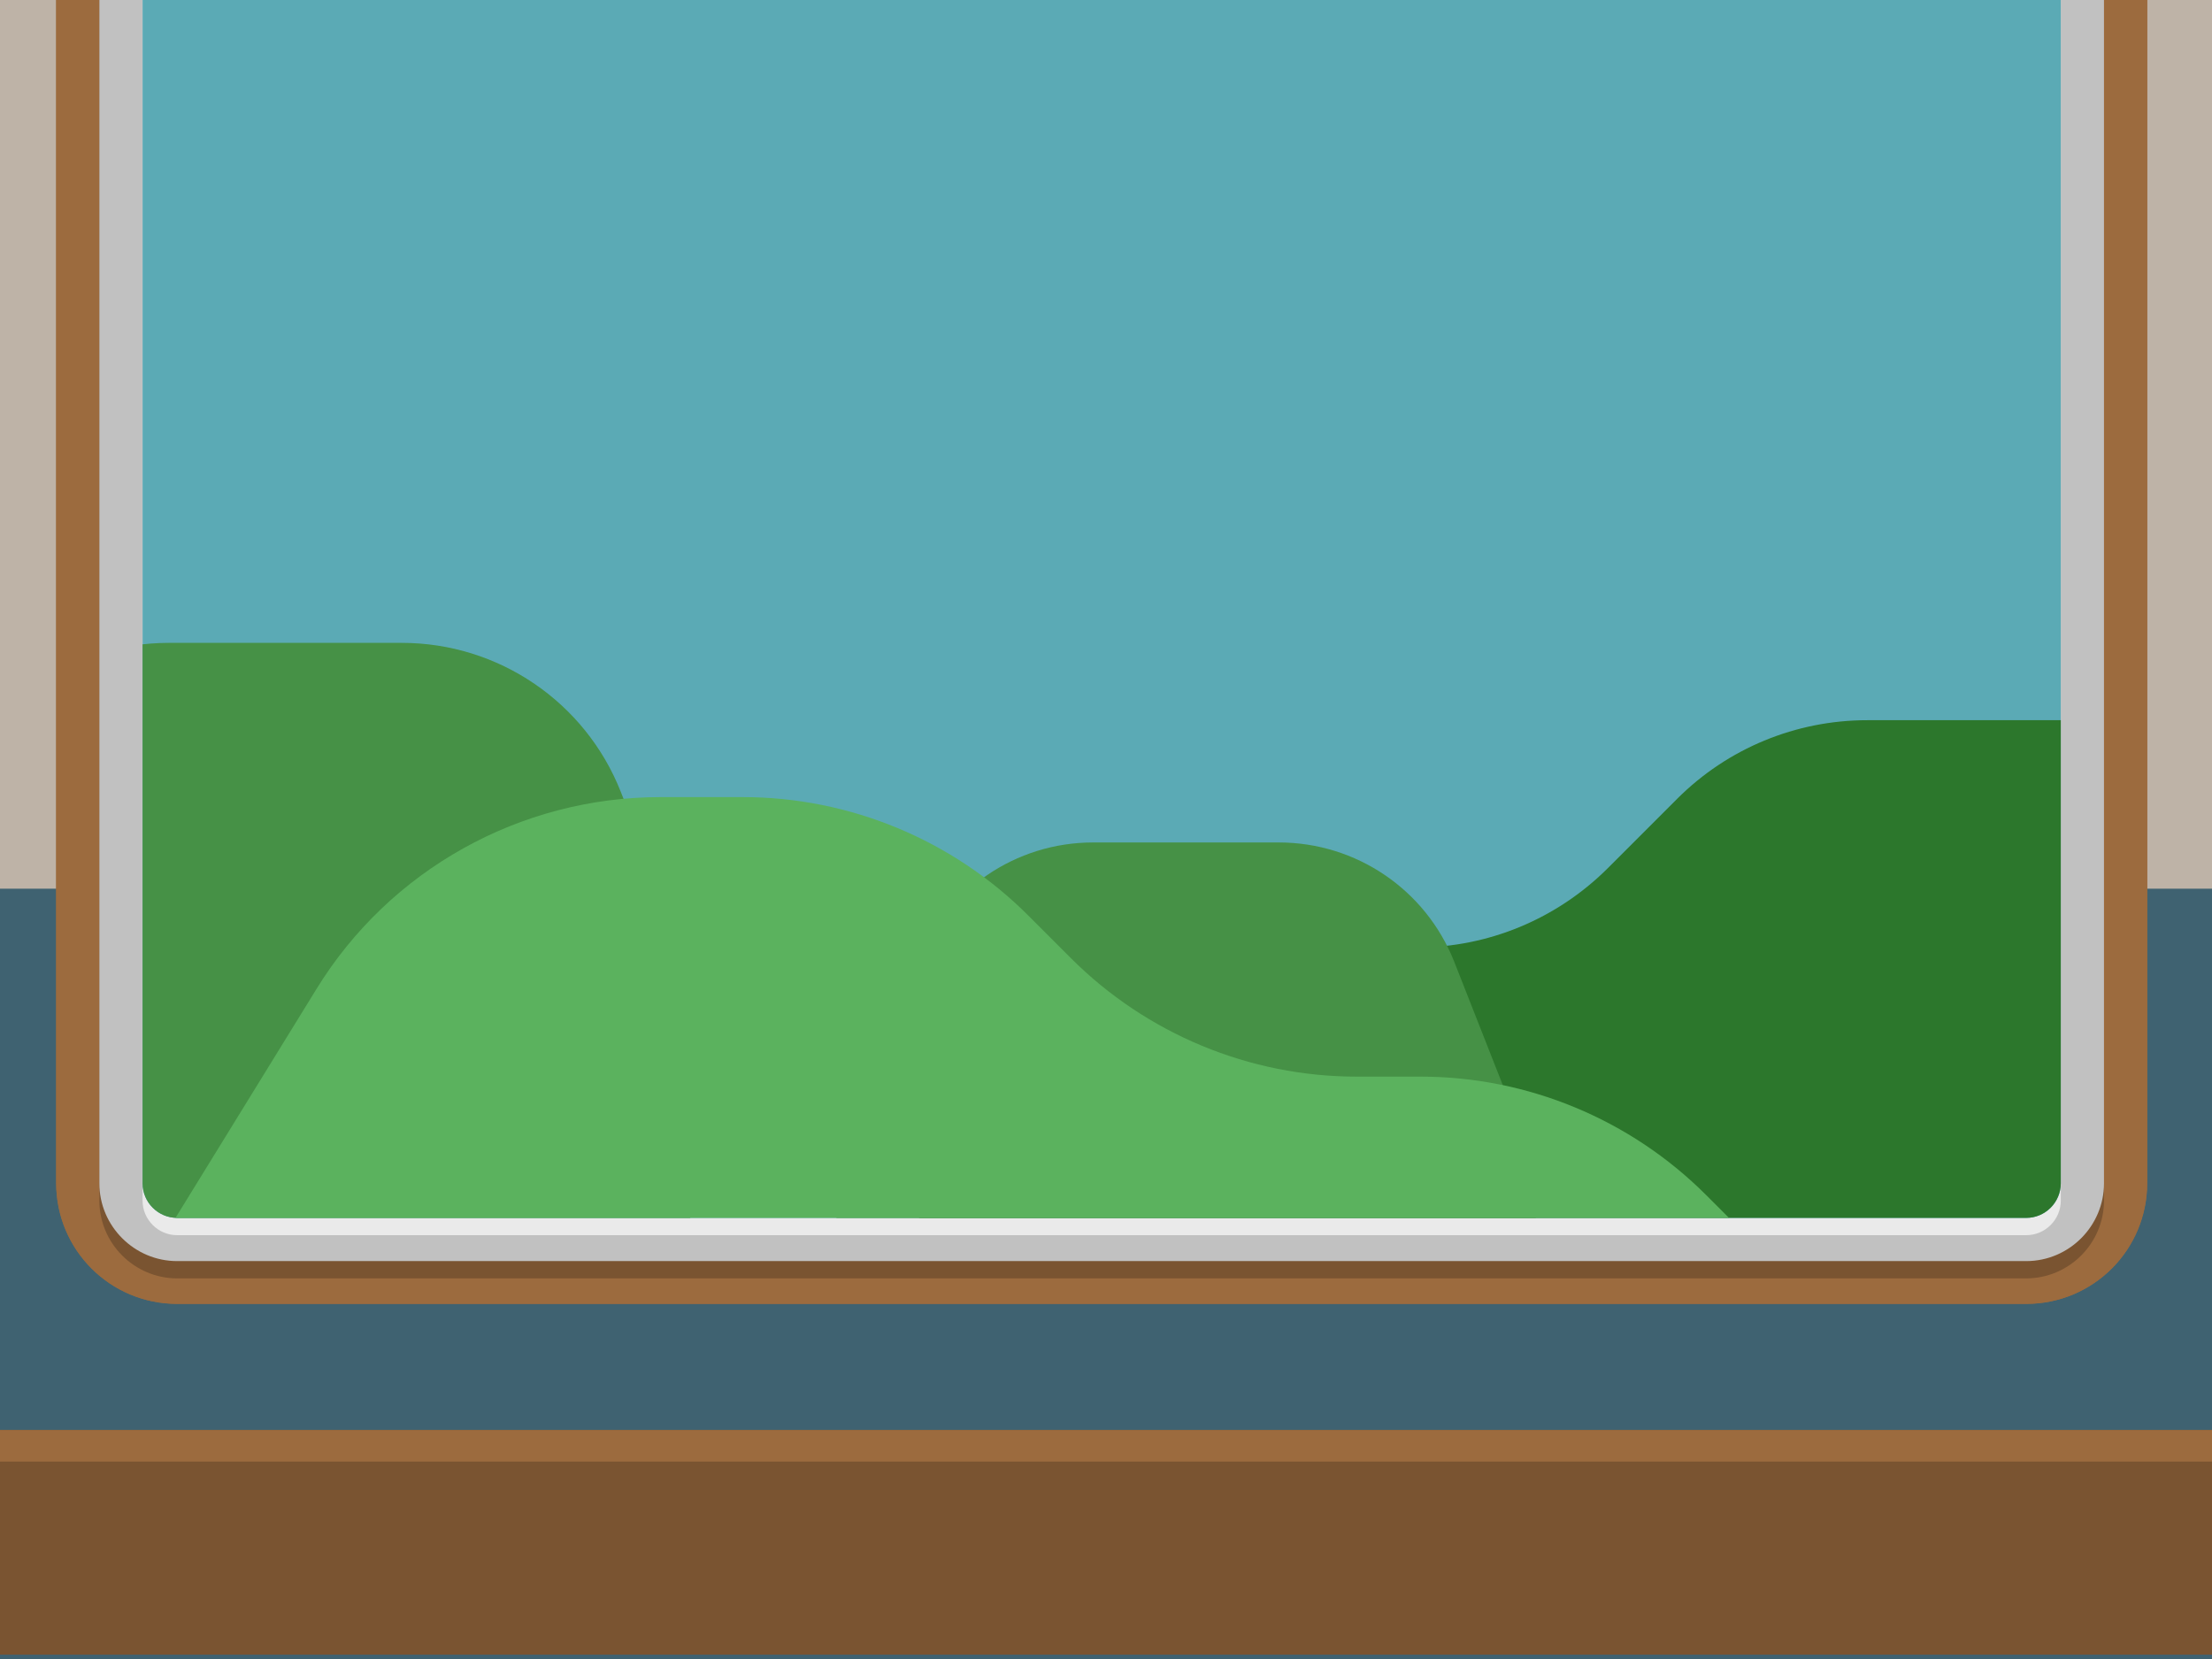 <?xml version="1.0" encoding="utf-8"?>
<!-- Generator: Adobe Illustrator 22.0.1, SVG Export Plug-In . SVG Version: 6.00 Build 0)  -->
<svg version="1.1" id="Layer_1" xmlns="http://www.w3.org/2000/svg" xmlns:xlink="http://www.w3.org/1999/xlink" x="0px" y="0px"
	 viewBox="0 0 512 384" style="enable-background:new 0 0 512 384;" xml:space="preserve">
<style type="text/css">
	.st0{fill:#3F6271;}
	.st1{fill:#BEB3A7;}
	.st2{fill:#7A5431;}
	.st3{fill:#9C6B3E;}
	.st4{fill:#FFFFFF;}
	.st5{clip-path:url(#SVGID_2_);}
	.st6{fill:#C1C1C1;}
	.st7{fill:#EAEAEA;}
	.st8{clip-path:url(#XMLID_3_);}
	.st9{fill:#469146;}
	.st10{fill:#2C772C;}
	.st11{fill:#5BB25E;}
</style>
<rect class="st0" width="512" height="384"/>
<g id="Layer_1_1_">
</g>
<rect class="st1" width="512" height="205.7"/>
<rect y="331" class="st2" width="512" height="52"/>
<rect y="331" class="st3" width="512" height="7.3"/>
<path class="st4" d="M199,68.3L199,68.3c-5.2,0-9.3-4.2-9.3-9.3v-4.7v0c0-7.7-6.3-14-14-14h-53.2c-7.7,0-14,6.3-14,14v0V59
	c0,5.2-4.2,9.3-9.3,9.3h-3.5c-7.7,0-14,6.3-14,14v0c0,7.7,6.3,14,14,14H199c7.7,0,14-6.3,14-14v0C213,74.6,206.7,68.3,199,68.3z"/>
<path class="st4" d="M421,102.8L421,102.8c-5.2,0-9.3-4.2-9.3-9.3v-4.7v0c0-7.7-6.3-14-14-14h-32.2c-7.7,0-14,6.3-14,14v0v4.7
	c0,5.2-4.2,9.3-9.3,9.3H282c-7.7,0-14,6.3-14,14v0c0,7.7,6.3,14,14,14h139c7.7,0,14-6.3,14-14v0C435,109.1,428.7,102.8,421,102.8z"
	/>
<g>
	<defs>
		<rect id="SVGID_1_" width="512" height="320"/>
	</defs>
	<clipPath id="SVGID_2_">
		<use xlink:href="#SVGID_1_"  style="overflow:visible;"/>
	</clipPath>
	<g class="st5">
		<path class="st3" d="M469-55.7H41c-15.5,0-28,12.5-28,28v301.5c0,15.5,12.5,28,28,28h428c15.5,0,28-12.5,28-28V-27.6
			C497-43.1,484.5-55.7,469-55.7z"/>
		<path class="st3" d="M469-55.7H41c-15.5,0-28,12.5-28,28v301.5c0,15.5,12.5,28,28,28h428c15.5,0,28-12.5,28-28V-27.6
			C497-43.1,484.5-55.7,469-55.7z"/>
		<path class="st3" d="M41,291.9c-9.9,0-18-8.1-18-18V-27.6c0-9.9,8.1-18,18-18h428c9.9,0,18,8.1,18,18v301.5c0,9.9-8.1,18-18,18H41
			z"/>
		<path class="st2" d="M41,295.9c-9.9,0-18-8.1-18-18V-23.6c0-9.9,8.1-18,18-18h428c9.9,0,18,8.1,18,18v301.5c0,9.9-8.1,18-18,18H41
			z"/>
		<path class="st6" d="M41,291.9c-9.9,0-18-8.1-18-18V-27.6c0-9.9,8.1-18,18-18h428c9.9,0,18,8.1,18,18v301.5c0,9.9-8.1,18-18,18H41
			z"/>
		<path class="st7" d="M41,285.9c-4.4,0-8-3.6-8-8V-23.6c0-4.4,3.6-8,8-8h428c4.4,0,8,3.6,8,8v301.5c0,4.4-3.6,8-8,8H41z"/>
		<g>
			<defs>
				<path id="XMLID_1_" d="M41,281.9c-4.4,0-8-3.6-8-8V-27.6c0-4.4,3.6-8,8-8h428c4.4,0,8,3.6,8,8v301.5c0,4.4-3.6,8-8,8H41z"/>
			</defs>
			<use xlink:href="#XMLID_1_"  style="overflow:visible;fill:#5BAAB5;"/>
			<clipPath id="XMLID_3_">
				<use xlink:href="#XMLID_1_"  style="overflow:visible;"/>
			</clipPath>
			<g class="st8">
				<path class="st9" d="M93,148.8H39.1c-22.4,0-42.5,13.7-50.7,34.5l-19.9,50.6c-14.1,35.8,12.3,74.6,50.7,74.6h93.7
					c38.5,0,64.9-38.8,50.7-74.6l-19.9-50.6C135.5,162.5,115.4,148.8,93,148.8z"/>
				<path class="st10" d="M226.6,241.3L226.6,241.3c11.8-13.9,29.2-22,47.4-22h54c16.5,0,32.3-6.6,44-18.2l16.2-16.2
					c11.7-11.7,27.5-18.2,44-18.2h82.2c16.5,0,32.3,6.6,44,18.2l52.7,52.7c39.2,39.2,11.4,197.4-44,197.4h-293
					C221.1,435,192.4,281.7,226.6,241.3z"/>
				<path class="st9" d="M296,195h-43c-17.9,0-33.9,10.9-40.5,27.6l-15.9,40.4c-11.3,28.6,9.8,59.5,40.5,59.5H312
					c30.7,0,51.8-30.9,40.5-59.5l-15.9-40.4C330,205.9,313.9,195,296,195z"/>
				<path class="st11" d="M20.6,314.4L73.2,229c17-27.7,47.2-44.5,79.7-44.5h19c24.8,0,48.6,9.9,66.1,27.4l9.9,9.9
					c17.5,17.5,41.3,27.4,66.1,27.4h14.8c24.8,0,48.6,9.9,66.1,27.4l61.3,61.3H-9.4L20.6,314.4z"/>
			</g>
		</g>
	</g>
</g>
</svg>
